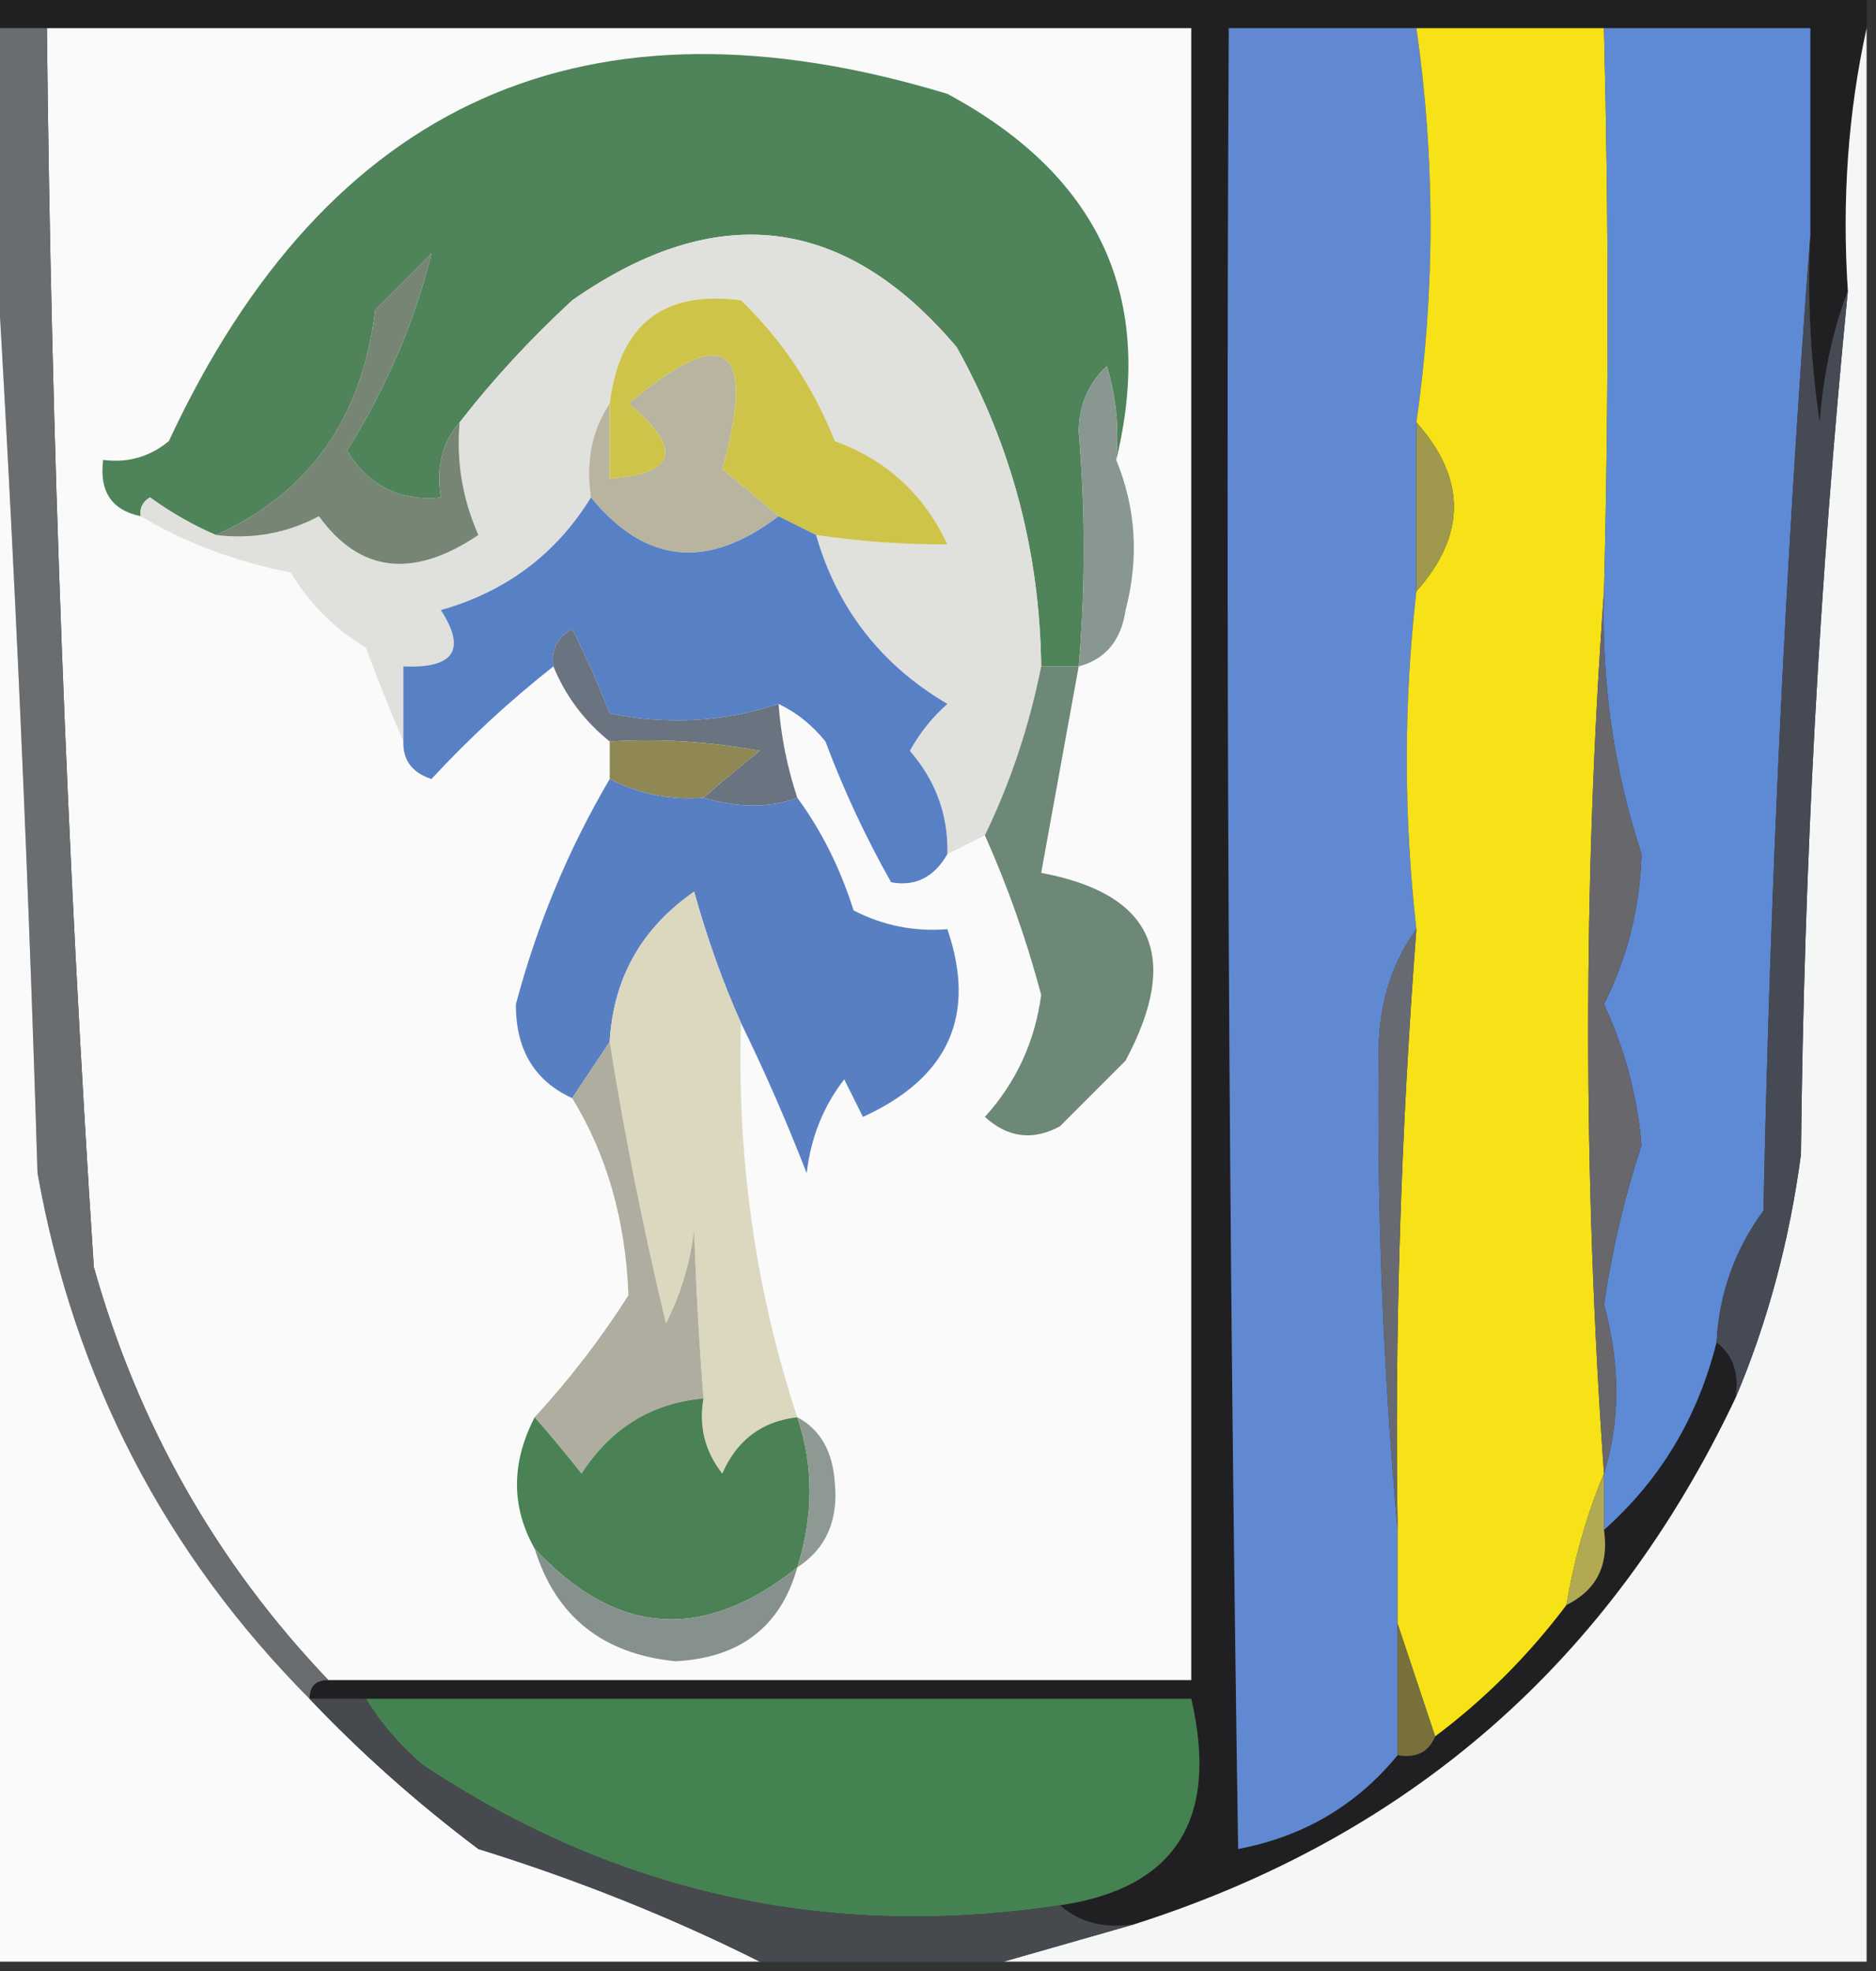 <?xml version="1.0" encoding="UTF-8"?>
<!DOCTYPE svg PUBLIC "-//W3C//DTD SVG 1.1//EN" "http://www.w3.org/Graphics/SVG/1.1/DTD/svg11.dtd">
<svg xmlns="http://www.w3.org/2000/svg" version="1.1" width="100px" height="105px" style="shape-rendering:geometricPrecision; text-rendering:geometricPrecision; image-rendering:optimizeQuality; fill-rule:evenodd; clip-rule:evenodd" xmlns:xlink="http://www.w3.org/1999/xlink">
<rect width="100%" height="100%" fill="#333333" stroke="none"/>
<g><path style="opacity:1" fill="#202023" d="M -0.5,-0.5 C 32.833,-0.5 66.167,-0.5 99.5,-0.5C 99.5,0.167 99.5,0.833 99.5,1.5C 98.514,5.97 98.18,10.637 98.5,15.5C 97.686,17.631 97.186,19.964 97,22.5C 96.502,19.183 96.335,15.85 96.5,12.5C 96.5,8.833 96.5,5.167 96.5,1.5C 92.833,1.5 89.167,1.5 85.5,1.5C 82.167,1.5 78.833,1.5 75.5,1.5C 72.167,1.5 68.833,1.5 65.5,1.5C 65.333,33.835 65.5,66.168 66,98.5C 69.477,97.841 72.311,96.175 74.5,93.5C 75.492,93.672 76.158,93.338 76.5,92.5C 79.139,90.527 81.473,88.194 83.5,85.5C 85.104,84.713 85.771,83.38 85.5,81.5C 88.504,78.834 90.504,75.501 91.5,71.5C 92.404,72.209 92.737,73.209 92.5,74.5C 85.865,88.47 75.198,97.803 60.5,102.5C 58.901,102.768 57.568,102.434 56.5,101.5C 62.653,100.59 64.987,96.924 63.5,90.5C 48.833,90.5 34.167,90.5 19.5,90.5C 18.5,90.5 17.5,90.5 16.5,90.5C 16.5,89.833 16.833,89.5 17.5,89.5C 32.833,89.5 48.167,89.5 63.5,89.5C 63.5,60.167 63.5,30.833 63.5,1.5C 43.167,1.5 22.833,1.5 2.5,1.5C 1.5,1.5 0.5,1.5 -0.5,1.5C -0.5,0.833 -0.5,0.167 -0.5,-0.5 Z"/></g>
<g><path style="opacity:1" fill="#fafafa" d="M 2.5,1.5 C 22.833,1.5 43.167,1.5 63.5,1.5C 63.5,30.833 63.5,60.167 63.5,89.5C 48.167,89.5 32.833,89.5 17.5,89.5C 11.542,83.257 7.375,75.924 5,67.5C 3.56,45.528 2.726,23.528 2.5,1.5 Z"/></g>
<g><path style="opacity:1" fill="#6089d2" d="M 75.5,1.5 C 76.505,8.475 76.505,15.475 75.5,22.5C 75.5,25.5 75.5,28.5 75.5,31.5C 74.818,37.447 74.818,43.447 75.5,49.5C 74.266,51.201 73.599,53.201 73.5,55.5C 73.38,64.123 73.713,72.79 74.5,81.5C 74.5,83.167 74.5,84.833 74.5,86.5C 74.5,88.833 74.5,91.167 74.5,93.5C 72.311,96.175 69.477,97.841 66,98.5C 65.5,66.168 65.333,33.835 65.5,1.5C 68.833,1.5 72.167,1.5 75.5,1.5 Z"/></g>
<g><path style="opacity:1" fill="#f6e216" d="M 75.5,1.5 C 78.833,1.5 82.167,1.5 85.5,1.5C 85.755,11.558 85.755,21.558 85.5,31.5C 84.379,47.017 84.379,62.684 85.5,78.5C 84.593,80.657 83.927,82.99 83.5,85.5C 81.473,88.194 79.139,90.527 76.5,92.5C 75.833,90.5 75.167,88.5 74.5,86.5C 74.5,84.833 74.5,83.167 74.5,81.5C 74.334,71.007 74.668,60.34 75.5,49.5C 74.818,43.447 74.818,37.447 75.5,31.5C 78.167,28.5 78.167,25.5 75.5,22.5C 76.505,15.475 76.505,8.475 75.5,1.5 Z"/></g>
<g><path style="opacity:1" fill="#5e89d4" d="M 85.5,1.5 C 89.167,1.5 92.833,1.5 96.5,1.5C 96.5,5.167 96.5,8.833 96.5,12.5C 95.2,29.653 94.366,46.986 94,64.5C 92.477,66.569 91.643,68.903 91.5,71.5C 90.504,75.501 88.504,78.834 85.5,81.5C 85.5,80.5 85.5,79.5 85.5,78.5C 86.372,75.683 86.372,72.683 85.5,69.5C 85.928,66.588 86.595,63.755 87.5,61C 87.273,58.381 86.607,55.881 85.5,53.5C 86.755,50.987 87.422,48.32 87.5,45.5C 86.017,40.975 85.351,36.309 85.5,31.5C 85.755,21.558 85.755,11.558 85.5,1.5 Z"/></g>
<g><path style="opacity:1" fill="#4f835a" d="M 59.5,24.5 C 59.66,22.801 59.493,21.134 59,19.5C 58.009,20.43 57.509,21.596 57.5,23C 57.855,27.177 57.855,31.344 57.5,35.5C 56.833,35.5 56.167,35.5 55.5,35.5C 55.421,29.401 53.921,23.735 51,18.5C 45.037,11.447 38.204,10.613 30.5,16C 28.266,18.063 26.266,20.229 24.5,22.5C 23.566,23.568 23.232,24.901 23.5,26.5C 21.319,26.716 19.653,25.883 18.5,24C 20.611,20.637 22.111,17.137 23,13.5C 22,14.5 21,15.5 20,16.5C 19.309,22.282 16.475,26.282 11.5,28.5C 10.279,27.972 9.113,27.305 8,26.5C 7.601,26.728 7.435,27.062 7.5,27.5C 5.952,27.179 5.285,26.179 5.5,24.5C 6.822,24.67 7.989,24.337 9,23.5C 17.46,5.345 31.294,-0.822 50.5,5C 58.602,9.359 61.602,15.859 59.5,24.5 Z"/></g>
<g><path style="opacity:1" fill="#e0e0dd" d="M 55.5,35.5 C 54.873,38.657 53.873,41.657 52.5,44.5C 51.833,44.833 51.167,45.167 50.5,45.5C 50.551,43.431 49.885,41.597 48.5,40C 49.022,39.05 49.689,38.216 50.5,37.5C 46.962,35.416 44.628,32.416 43.5,28.5C 45.87,28.851 48.203,29.018 50.5,29C 49.253,26.331 47.253,24.498 44.5,23.5C 43.358,20.613 41.691,18.113 39.5,16C 35.355,15.449 33.021,17.282 32.5,21.5C 31.549,22.919 31.215,24.585 31.5,26.5C 29.641,29.519 26.974,31.519 23.5,32.5C 24.872,34.62 24.205,35.62 21.5,35.5C 21.5,36.833 21.5,38.167 21.5,39.5C 20.837,37.958 20.17,36.291 19.5,34.5C 17.833,33.5 16.5,32.167 15.5,30.5C 12.553,29.92 9.886,28.92 7.5,27.5C 7.435,27.062 7.601,26.728 8,26.5C 9.113,27.305 10.279,27.972 11.5,28.5C 13.467,28.739 15.3,28.406 17,27.5C 19.178,30.508 22.012,30.842 25.5,28.5C 24.652,26.591 24.318,24.591 24.5,22.5C 26.266,20.229 28.266,18.063 30.5,16C 38.204,10.613 45.037,11.447 51,18.5C 53.921,23.735 55.421,29.401 55.5,35.5 Z"/></g>
<g><path style="opacity:1" fill="#696d6f" d="M -0.5,1.5 C 0.5,1.5 1.5,1.5 2.5,1.5C 2.726,23.528 3.56,45.528 5,67.5C 7.375,75.924 11.542,83.257 17.5,89.5C 16.833,89.5 16.5,89.833 16.5,90.5C 8.781,82.73 3.947,73.396 2,62.5C 1.448,44.328 0.615,26.328 -0.5,8.5C -0.5,6.167 -0.5,3.833 -0.5,1.5 Z"/></g>
<g><path style="opacity:1" fill="#f5f6f6" d="M 99.5,1.5 C 99.5,35.833 99.5,70.167 99.5,104.5C 84.167,104.5 68.833,104.5 53.5,104.5C 55.833,103.833 58.167,103.167 60.5,102.5C 75.198,97.803 85.865,88.47 92.5,74.5C 94.22,70.443 95.386,66.11 96,61.5C 96.157,46.117 96.991,30.784 98.5,15.5C 98.18,10.637 98.514,5.97 99.5,1.5 Z"/></g>
<g><path style="opacity:1" fill="#fafafa" d="M -0.5,8.5 C 0.615,26.328 1.448,44.328 2,62.5C 3.947,73.396 8.781,82.73 16.5,90.5C 19.239,93.384 22.239,96.051 25.5,98.5C 30.804,100.148 35.804,102.148 40.5,104.5C 26.833,104.5 13.167,104.5 -0.5,104.5C -0.5,72.5 -0.5,40.5 -0.5,8.5 Z"/></g>
<g><path style="opacity:1" fill="#b9b4a0" d="M 41.5,27.5 C 37.73,30.38 34.396,30.046 31.5,26.5C 31.215,24.585 31.549,22.919 32.5,21.5C 32.5,22.833 32.5,24.167 32.5,25.5C 36.079,25.234 36.413,23.901 33.5,21.5C 38.679,17.167 40.346,18.334 38.5,25C 39.571,25.852 40.571,26.685 41.5,27.5 Z"/></g>
<g><path style="opacity:1" fill="#cfc44a" d="M 43.5,28.5 C 42.833,28.167 42.167,27.833 41.5,27.5C 40.571,26.685 39.571,25.852 38.5,25C 40.346,18.334 38.679,17.167 33.5,21.5C 36.413,23.901 36.079,25.234 32.5,25.5C 32.5,24.167 32.5,22.833 32.5,21.5C 33.021,17.282 35.355,15.449 39.5,16C 41.691,18.113 43.358,20.613 44.5,23.5C 47.253,24.498 49.253,26.331 50.5,29C 48.203,29.018 45.87,28.851 43.5,28.5 Z"/></g>
<g><path style="opacity:1" fill="#768574" d="M 24.5,22.5 C 24.318,24.591 24.652,26.591 25.5,28.5C 22.012,30.842 19.178,30.508 17,27.5C 15.3,28.406 13.467,28.739 11.5,28.5C 16.475,26.282 19.309,22.282 20,16.5C 21,15.5 22,14.5 23,13.5C 22.111,17.137 20.611,20.637 18.5,24C 19.653,25.883 21.319,26.716 23.5,26.5C 23.232,24.901 23.566,23.568 24.5,22.5 Z"/></g>
<g><path style="opacity:1" fill="#a0994d" d="M 75.5,22.5 C 78.167,25.5 78.167,28.5 75.5,31.5C 75.5,28.5 75.5,25.5 75.5,22.5 Z"/></g>
<g><path style="opacity:1" fill="#5880c5" d="M 31.5,26.5 C 34.396,30.046 37.73,30.38 41.5,27.5C 42.167,27.833 42.833,28.167 43.5,28.5C 44.628,32.416 46.962,35.416 50.5,37.5C 49.689,38.216 49.022,39.05 48.5,40C 49.885,41.597 50.551,43.431 50.5,45.5C 49.788,46.739 48.788,47.239 47.5,47C 46.144,44.602 44.977,42.102 44,39.5C 43.292,38.62 42.458,37.953 41.5,37.5C 38.555,38.468 35.555,38.634 32.5,38C 31.91,36.49 31.244,34.99 30.5,33.5C 29.703,33.957 29.369,34.624 29.5,35.5C 27.139,37.363 24.973,39.363 23,41.5C 21.97,41.164 21.47,40.497 21.5,39.5C 21.5,38.167 21.5,36.833 21.5,35.5C 24.205,35.62 24.872,34.62 23.5,32.5C 26.974,31.519 29.641,29.519 31.5,26.5 Z"/></g>
<g><path style="opacity:1" fill="#889790" d="M 59.5,24.5 C 60.555,27.073 60.722,29.739 60,32.5C 59.764,34.119 58.931,35.119 57.5,35.5C 57.855,31.344 57.855,27.177 57.5,23C 57.509,21.596 58.009,20.43 59,19.5C 59.493,21.134 59.66,22.801 59.5,24.5 Z"/></g>
<g><path style="opacity:1" fill="#6a7380" d="M 41.5,37.5 C 41.629,39.216 41.962,40.883 42.5,42.5C 41.036,43.045 39.369,43.045 37.5,42.5C 38.429,41.685 39.429,40.852 40.5,40C 37.854,39.503 35.187,39.336 32.5,39.5C 31.143,38.41 30.143,37.076 29.5,35.5C 29.369,34.624 29.703,33.957 30.5,33.5C 31.244,34.99 31.91,36.49 32.5,38C 35.555,38.634 38.555,38.468 41.5,37.5 Z"/></g>
<g><path style="opacity:1" fill="#8f8855" d="M 32.5,39.5 C 35.187,39.336 37.854,39.503 40.5,40C 39.429,40.852 38.429,41.685 37.5,42.5C 35.709,42.634 34.042,42.301 32.5,41.5C 32.5,40.833 32.5,40.167 32.5,39.5 Z"/></g>
<g><path style="opacity:1" fill="#67676c" d="M 85.5,31.5 C 85.351,36.309 86.017,40.975 87.5,45.5C 87.422,48.32 86.755,50.987 85.5,53.5C 86.607,55.881 87.273,58.381 87.5,61C 86.595,63.755 85.928,66.588 85.5,69.5C 86.372,72.683 86.372,75.683 85.5,78.5C 84.379,62.684 84.379,47.017 85.5,31.5 Z"/></g>
<g><path style="opacity:1" fill="#597fc3" d="M 32.5,41.5 C 34.042,42.301 35.709,42.634 37.5,42.5C 39.369,43.045 41.036,43.045 42.5,42.5C 43.792,44.255 44.792,46.255 45.5,48.5C 47.071,49.309 48.738,49.643 50.5,49.5C 52.071,54.086 50.571,57.419 46,59.5C 45.667,58.833 45.333,58.167 45,57.5C 43.883,58.949 43.216,60.616 43,62.5C 41.907,59.691 40.74,57.024 39.5,54.5C 38.531,52.337 37.698,50.004 37,47.5C 34.19,49.456 32.69,52.123 32.5,55.5C 31.833,56.5 31.167,57.5 30.5,58.5C 28.489,57.583 27.489,55.917 27.5,53.5C 28.627,49.251 30.293,45.251 32.5,41.5 Z"/></g>
<g><path style="opacity:1" fill="#6d8877" d="M 55.5,35.5 C 56.167,35.5 56.833,35.5 57.5,35.5C 56.833,39.167 56.167,42.833 55.5,46.5C 61.464,47.615 62.964,50.948 60,56.5C 58.833,57.667 57.667,58.833 56.5,60C 55.056,60.781 53.723,60.614 52.5,59.5C 54.168,57.658 55.168,55.492 55.5,53C 54.721,50.067 53.721,47.233 52.5,44.5C 53.873,41.657 54.873,38.657 55.5,35.5 Z"/></g>
<g><path style="opacity:1" fill="#464a55" d="M 96.5,12.5 C 96.335,15.85 96.502,19.183 97,22.5C 97.186,19.964 97.686,17.631 98.5,15.5C 96.991,30.784 96.157,46.117 96,61.5C 95.386,66.11 94.22,70.443 92.5,74.5C 92.737,73.209 92.404,72.209 91.5,71.5C 91.643,68.903 92.477,66.569 94,64.5C 94.366,46.986 95.2,29.653 96.5,12.5 Z"/></g>
<g><path style="opacity:1" fill="#dcd8c0" d="M 39.5,54.5 C 39.282,61.775 40.282,68.775 42.5,75.5C 40.616,75.712 39.283,76.712 38.5,78.5C 37.571,77.311 37.238,75.978 37.5,74.5C 37.271,71.663 37.104,68.663 37,65.5C 36.798,67.256 36.298,68.922 35.5,70.5C 34.279,65.409 33.279,60.409 32.5,55.5C 32.69,52.123 34.19,49.456 37,47.5C 37.698,50.004 38.531,52.337 39.5,54.5 Z"/></g>
<g><path style="opacity:1" fill="#676a72" d="M 75.5,49.5 C 74.668,60.34 74.334,71.007 74.5,81.5C 73.713,72.79 73.38,64.123 73.5,55.5C 73.599,53.201 74.266,51.201 75.5,49.5 Z"/></g>
<g><path style="opacity:1" fill="#aead9f" d="M 32.5,55.5 C 33.279,60.409 34.279,65.409 35.5,70.5C 36.298,68.922 36.798,67.256 37,65.5C 37.104,68.663 37.271,71.663 37.5,74.5C 34.737,74.744 32.571,76.077 31,78.5C 30.148,77.429 29.315,76.429 28.5,75.5C 30.377,73.461 32.044,71.294 33.5,69C 33.35,65.014 32.35,61.514 30.5,58.5C 31.167,57.5 31.833,56.5 32.5,55.5 Z"/></g>
<g><path style="opacity:1" fill="#4a8155" d="M 37.5,74.5 C 37.238,75.978 37.571,77.311 38.5,78.5C 39.283,76.712 40.616,75.712 42.5,75.5C 43.371,78.062 43.371,80.728 42.5,83.5C 37.496,87.494 32.83,87.16 28.5,82.5C 27.244,80.274 27.244,77.941 28.5,75.5C 29.315,76.429 30.148,77.429 31,78.5C 32.571,76.077 34.737,74.744 37.5,74.5 Z"/></g>
<g><path style="opacity:1" fill="#8e9994" d="M 42.5,75.5 C 43.725,76.152 44.392,77.319 44.5,79C 44.693,81.008 44.026,82.508 42.5,83.5C 43.371,80.728 43.371,78.062 42.5,75.5 Z"/></g>
<g><path style="opacity:1" fill="#b2aa52" d="M 85.5,78.5 C 85.5,79.5 85.5,80.5 85.5,81.5C 85.771,83.38 85.104,84.713 83.5,85.5C 83.927,82.99 84.593,80.657 85.5,78.5 Z"/></g>
<g><path style="opacity:1" fill="#86918d" d="M 28.5,82.5 C 32.83,87.16 37.496,87.494 42.5,83.5C 41.615,86.658 39.448,88.325 36,88.5C 32.118,88.109 29.618,86.109 28.5,82.5 Z"/></g>
<g><path style="opacity:1" fill="#77703d" d="M 74.5,86.5 C 75.167,88.5 75.833,90.5 76.5,92.5C 76.158,93.338 75.492,93.672 74.5,93.5C 74.5,91.167 74.5,88.833 74.5,86.5 Z"/></g>
<g><path style="opacity:1" fill="#458251" d="M 19.5,90.5 C 34.167,90.5 48.833,90.5 63.5,90.5C 64.987,96.924 62.653,100.59 56.5,101.5C 44.139,103.36 32.805,100.86 22.5,94C 21.29,92.961 20.29,91.794 19.5,90.5 Z"/></g>
<g><path style="opacity:1" fill="#464a4e" d="M 16.5,90.5 C 17.5,90.5 18.5,90.5 19.5,90.5C 20.29,91.794 21.29,92.961 22.5,94C 32.805,100.86 44.139,103.36 56.5,101.5C 57.568,102.434 58.901,102.768 60.5,102.5C 58.167,103.167 55.833,103.833 53.5,104.5C 49.167,104.5 44.833,104.5 40.5,104.5C 35.804,102.148 30.804,100.148 25.5,98.5C 22.239,96.051 19.239,93.384 16.5,90.5 Z"/></g>
</svg>
